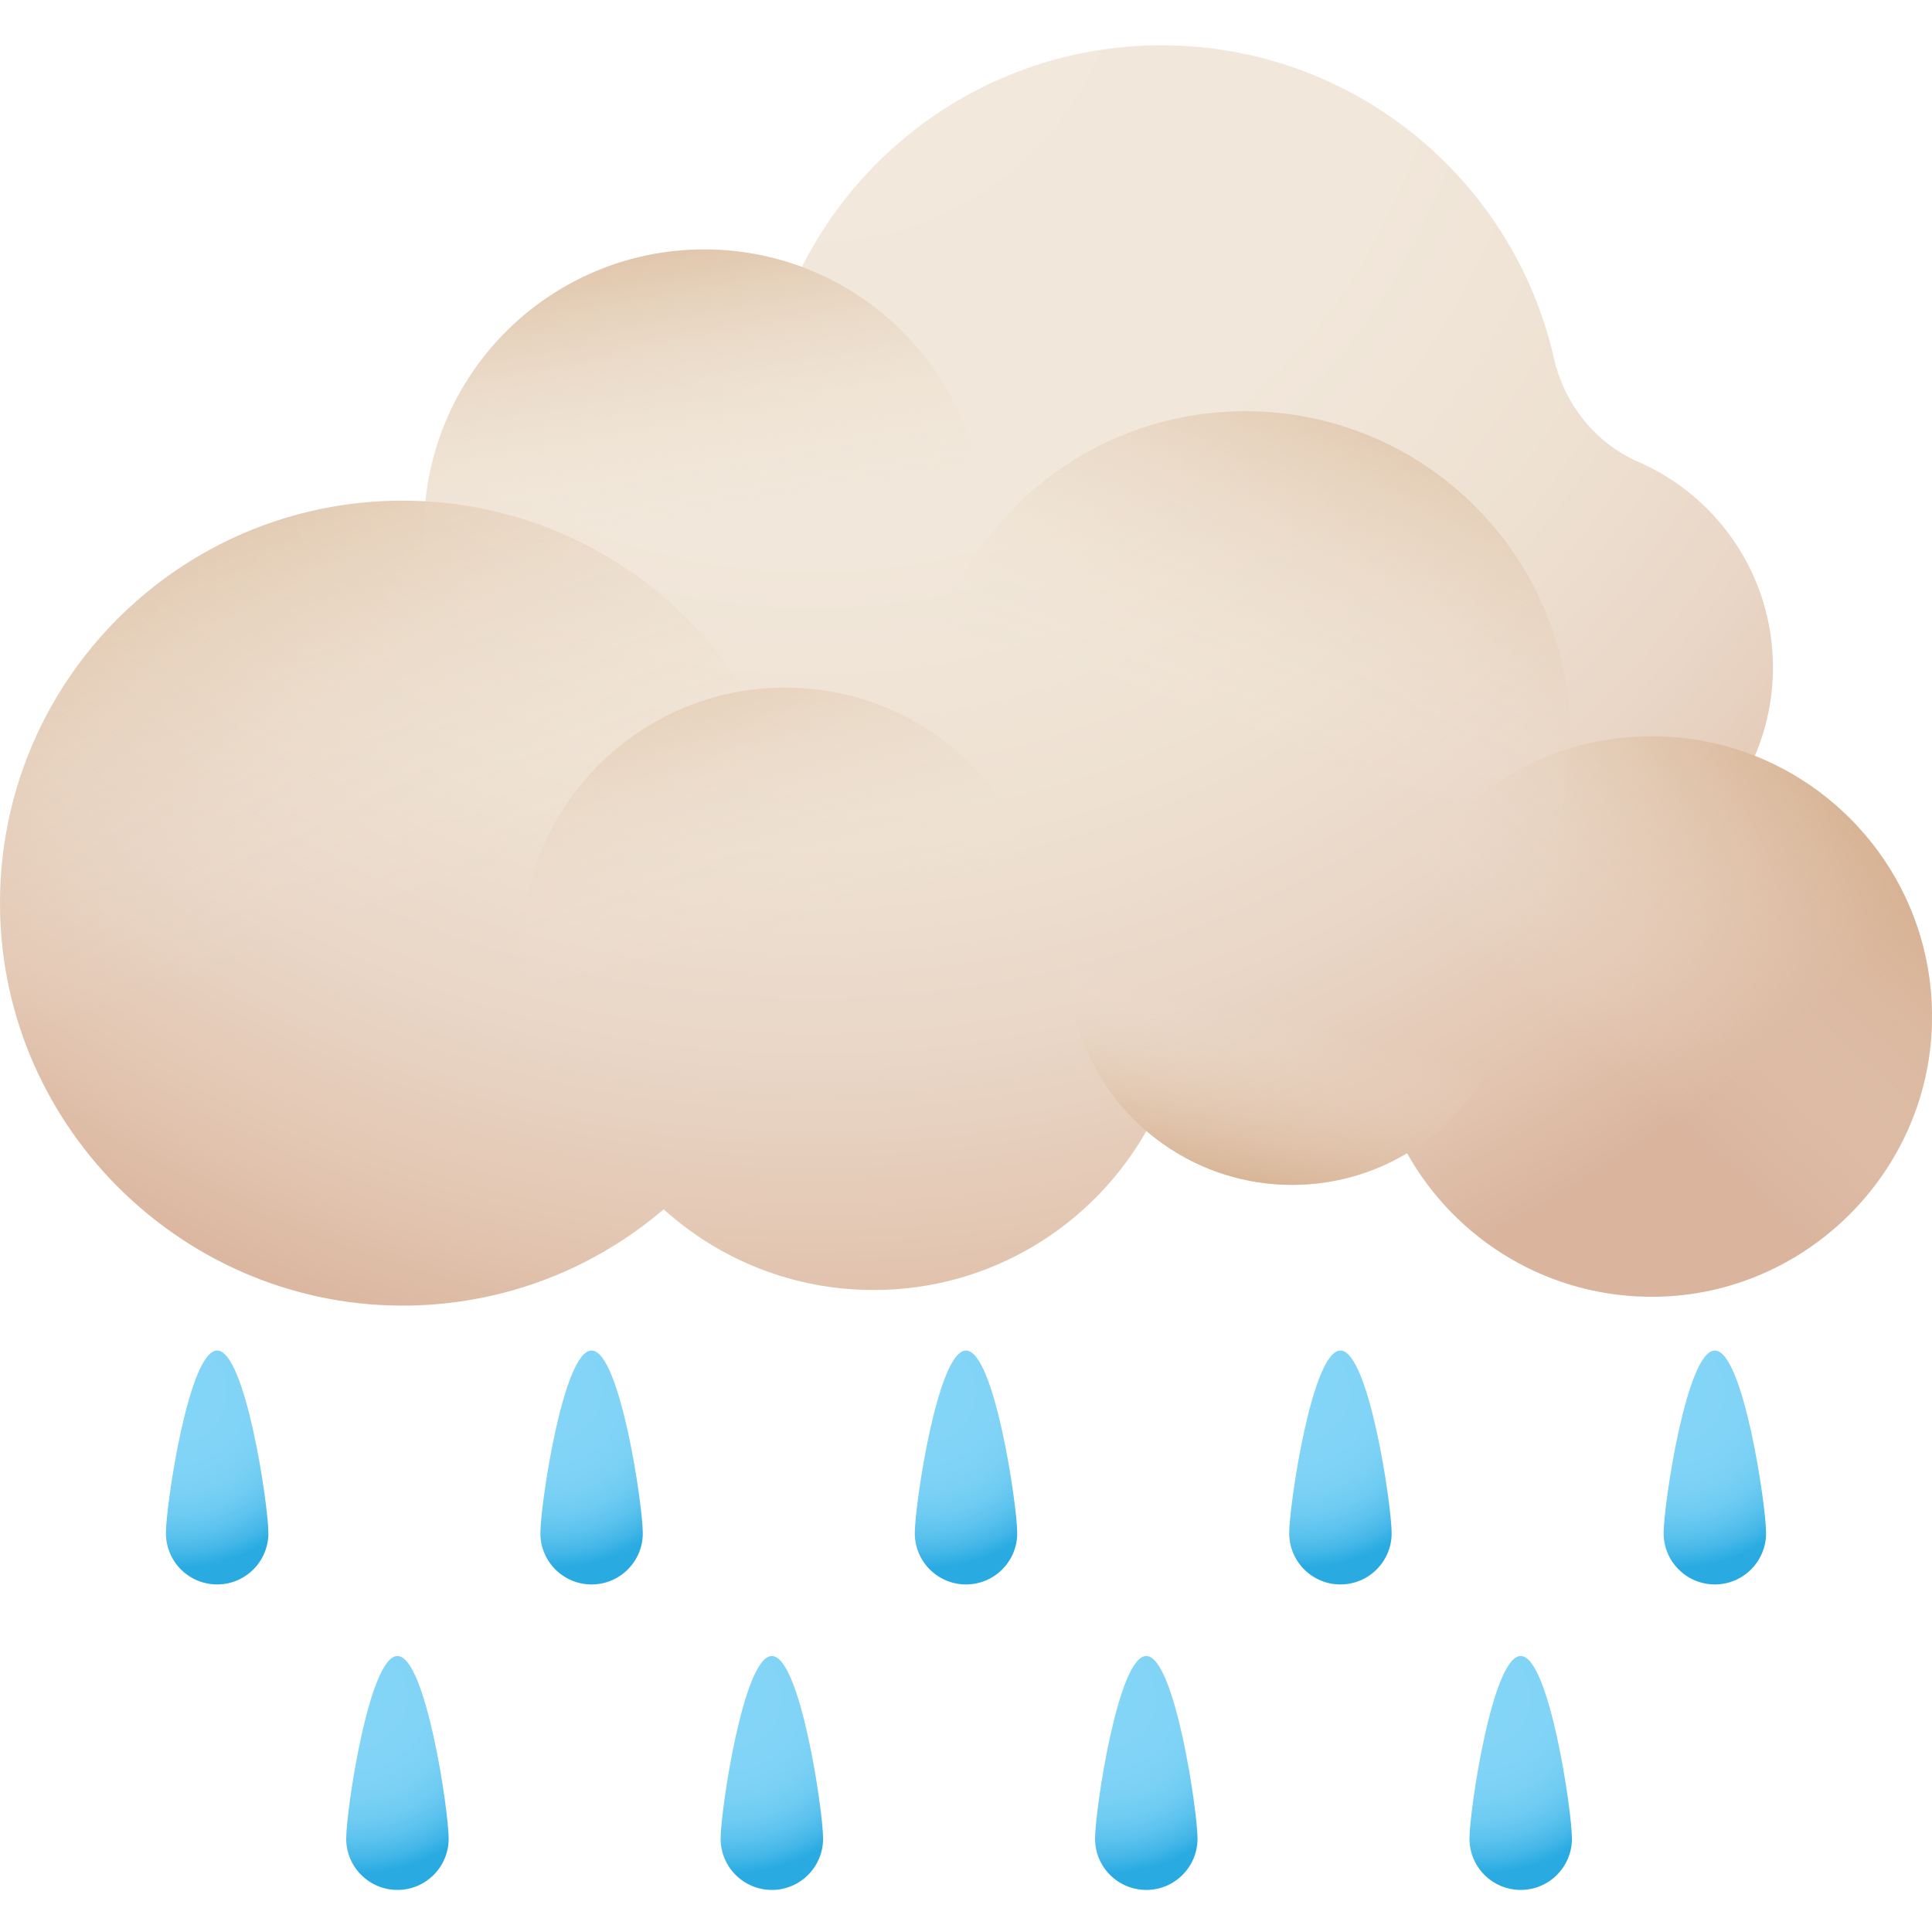<svg height="512pt" viewBox="0 -12 512.001 512" width="512pt" xmlns="http://www.w3.org/2000/svg" xmlns:xlink="http://www.w3.org/1999/xlink"><radialGradient id="a" cx="215.517" cy="-30.379" gradientUnits="userSpaceOnUse" r="390.636"><stop offset="0" stop-color="#f2e9dc"/><stop offset=".423" stop-color="#f1e7da"/><stop offset=".619" stop-color="#eee1d2"/><stop offset=".769" stop-color="#e9d6c6"/><stop offset=".894" stop-color="#e3c7b3"/><stop offset="1" stop-color="#dab49d"/></radialGradient><linearGradient id="b"><stop offset="0" stop-color="#f2e9dc" stop-opacity="0"/><stop offset=".68" stop-color="#cfa37b" stop-opacity=".682"/><stop offset="1" stop-color="#c08552"/></linearGradient><linearGradient id="c" gradientUnits="userSpaceOnUse" x1="425.801" x2="529.035" xlink:href="#b" y1="270.635" y2="155.931"/><linearGradient id="d" gradientUnits="userSpaceOnUse" x1="338.501" x2="320.048" xlink:href="#b" y1="257.471" y2="327.44"/><linearGradient id="e" gradientUnits="userSpaceOnUse" x1="106.691" x2="33.931" xlink:href="#b" y1="227.439" y2="25.423"/><linearGradient id="f" gradientUnits="userSpaceOnUse" x1="186.134" x2="165.1" xlink:href="#b" y1="125.443" y2="3.445"/><linearGradient id="g" gradientTransform="matrix(-1.004 0 0 1.004 561.32 -11.575)" gradientUnits="userSpaceOnUse" x1="230.428" x2="171.892" xlink:href="#b" y1="194.005" y2="31.482"/><linearGradient id="h" gradientTransform="matrix(.87 .502 -.502 .87 147.954 -87.154)" gradientUnits="userSpaceOnUse" x1="210.293" x2="104.719" xlink:href="#b" y1="247.973" y2="142.399"/><linearGradient id="i"><stop offset="0" stop-color="#84d5f7"/><stop offset=".385" stop-color="#82d4f7"/><stop offset=".564" stop-color="#7ad1f5"/><stop offset=".7" stop-color="#6ecbf2"/><stop offset=".815" stop-color="#5bc2ee"/><stop offset=".915" stop-color="#44b7e8"/><stop offset="1" stop-color="#29abe2"/></linearGradient><radialGradient id="j" cx="46.721" cy="356.926" gradientUnits="userSpaceOnUse" r="46.53" xlink:href="#i"/><radialGradient id="k" cx="145.947" cy="356.926" gradientUnits="userSpaceOnUse" r="46.53" xlink:href="#i"/><radialGradient id="l" cx="245.174" cy="356.926" gradientUnits="userSpaceOnUse" r="46.53" xlink:href="#i"/><radialGradient id="m" cx="344.401" cy="356.926" gradientUnits="userSpaceOnUse" r="46.53" xlink:href="#i"/><radialGradient id="n" cx="443.628" cy="356.926" gradientUnits="userSpaceOnUse" r="46.53" xlink:href="#i"/><radialGradient id="o" cx="94.497" cy="437.881" gradientUnits="userSpaceOnUse" r="46.53" xlink:href="#i"/><radialGradient id="p" cx="193.724" cy="437.881" gradientUnits="userSpaceOnUse" r="46.53" xlink:href="#i"/><radialGradient id="q" cx="292.95" cy="437.881" gradientUnits="userSpaceOnUse" r="46.53" xlink:href="#i"/><radialGradient id="r" cx="392.177" cy="437.881" gradientUnits="userSpaceOnUse" r="46.53" xlink:href="#i"/><path d="m465.043 188.32c3.09-7.195 4.809-15.121 4.809-23.449 0-24.391-14.691-45.34-35.707-54.5-11.422-4.977-19.59-15.355-22.355-27.504-10.809-47.453-53.258-82.867-103.988-82.867-41.668 0-77.75 23.898-95.301 58.734-8.055-2.992-16.766-4.633-25.859-4.633-38.484 0-70.133 29.27-73.898 66.762-2.016-.113-4.043-.176-6.086-.176-59.406 0-107.469 48.566-106.645 108.164.809 58.82 49.863 106.23 108.68 105.133 25.625-.48 49.039-10.004 67.191-25.504 14.727 13.289 34.234 21.387 55.637 21.387 30.996 0 58.008-16.984 72.289-42.145 10.391 8.895 23.875 14.281 38.625 14.281 11.133 0 21.543-3.07 30.449-8.391 12.914 23.062 37.754 38.539 66.18 38.039 39.539-.695 71.945-32.863 72.914-72.398.789-32.172-18.891-59.832-46.934-70.934zm0 0" fill="url(#a)"/><path d="m512 257.387c0 41.023-33.254 74.277-74.277 74.277-41.02 0-74.273-33.254-74.273-74.277 0-41.023 33.254-74.277 74.273-74.277 41.023 0 74.277 33.254 74.277 74.277zm0 0" fill="url(#c)"/><path d="m401.879 242.555c0 32.832-26.613 59.445-59.445 59.445-32.828 0-59.445-26.613-59.445-59.445 0-32.828 26.617-59.445 59.445-59.445 32.832 0 59.445 26.617 59.445 59.445zm0 0" fill="url(#d)"/><path d="m213.312 227.344c0 58.906-47.75 106.656-106.656 106.656s-106.656-47.75-106.656-106.656c0-58.902 47.75-106.656 106.656-106.656s106.656 47.754 106.656 106.656zm0 0" fill="url(#e)"/><path d="m260.918 128.375c0 41.023-33.258 74.277-74.277 74.277-41.023 0-74.277-33.254-74.277-74.277 0-41.02 33.254-74.273 74.277-74.273 41.02 0 74.277 33.254 74.277 74.273zm0 0" fill="url(#f)"/><path d="m416.16 183.113c0 47.578-38.57 86.145-86.145 86.145-47.578 0-86.145-38.566-86.145-86.145 0-47.574 38.566-86.141 86.145-86.141 47.574 0 86.145 38.566 86.145 86.141zm0 0" fill="url(#g)"/><path d="m277.941 240.066c0 38.578-31.273 69.848-69.848 69.848-38.578 0-69.852-31.27-69.852-69.848 0-38.574 31.273-69.848 69.852-69.848 38.574 0 69.848 31.273 69.848 69.848zm0 0" fill="url(#h)"/><path d="m71.121 394.32c0 7.496-6.078 13.574-13.574 13.574-7.5 0-13.578-6.078-13.578-13.574 0-7.496 6.078-48.418 13.578-48.418 7.496 0 13.574 40.922 13.574 48.418zm0 0" fill="url(#j)"/><path d="m170.348 394.32c0 7.496-6.074 13.574-13.574 13.574-7.496 0-13.574-6.078-13.574-13.574 0-7.496 6.074-48.418 13.574-48.418 7.496 0 13.574 40.922 13.574 48.418zm0 0" fill="url(#k)"/><path d="m269.574 394.32c0 7.496-6.074 13.574-13.574 13.574s-13.574-6.078-13.574-13.574c0-7.496 6.074-48.418 13.574-48.418s13.574 40.922 13.574 48.418zm0 0" fill="url(#l)"/><path d="m368.801 394.32c0 7.496-6.074 13.574-13.574 13.574-7.496 0-13.574-6.078-13.574-13.574 0-7.496 6.074-48.418 13.574-48.418 7.496 0 13.574 40.922 13.574 48.418zm0 0" fill="url(#m)"/><path d="m468.027 394.32c0 7.496-6.074 13.574-13.574 13.574-7.496 0-13.574-6.078-13.574-13.574 0-7.496 6.074-48.418 13.574-48.418 7.496 0 13.574 40.922 13.574 48.418zm0 0" fill="url(#n)"/><path d="m118.898 475.273c0 7.5-6.078 13.578-13.574 13.578-7.5 0-13.578-6.078-13.578-13.578 0-7.496 6.078-48.418 13.578-48.418 7.496 0 13.574 40.922 13.574 48.418zm0 0" fill="url(#o)"/><path d="m218.125 475.273c0 7.5-6.078 13.578-13.574 13.578-7.5 0-13.578-6.078-13.578-13.578 0-7.496 6.078-48.418 13.578-48.418 7.496 0 13.574 40.922 13.574 48.418zm0 0" fill="url(#p)"/><path d="m317.352 475.273c0 7.5-6.078 13.578-13.574 13.578-7.5 0-13.578-6.078-13.578-13.578 0-7.496 6.078-48.418 13.578-48.418 7.496 0 13.574 40.922 13.574 48.418zm0 0" fill="url(#q)"/><path d="m416.578 475.273c0 7.5-6.078 13.578-13.574 13.578-7.5 0-13.578-6.078-13.578-13.578 0-7.496 6.078-48.418 13.578-48.418 7.496 0 13.574 40.922 13.574 48.418zm0 0" fill="url(#r)"/></svg>